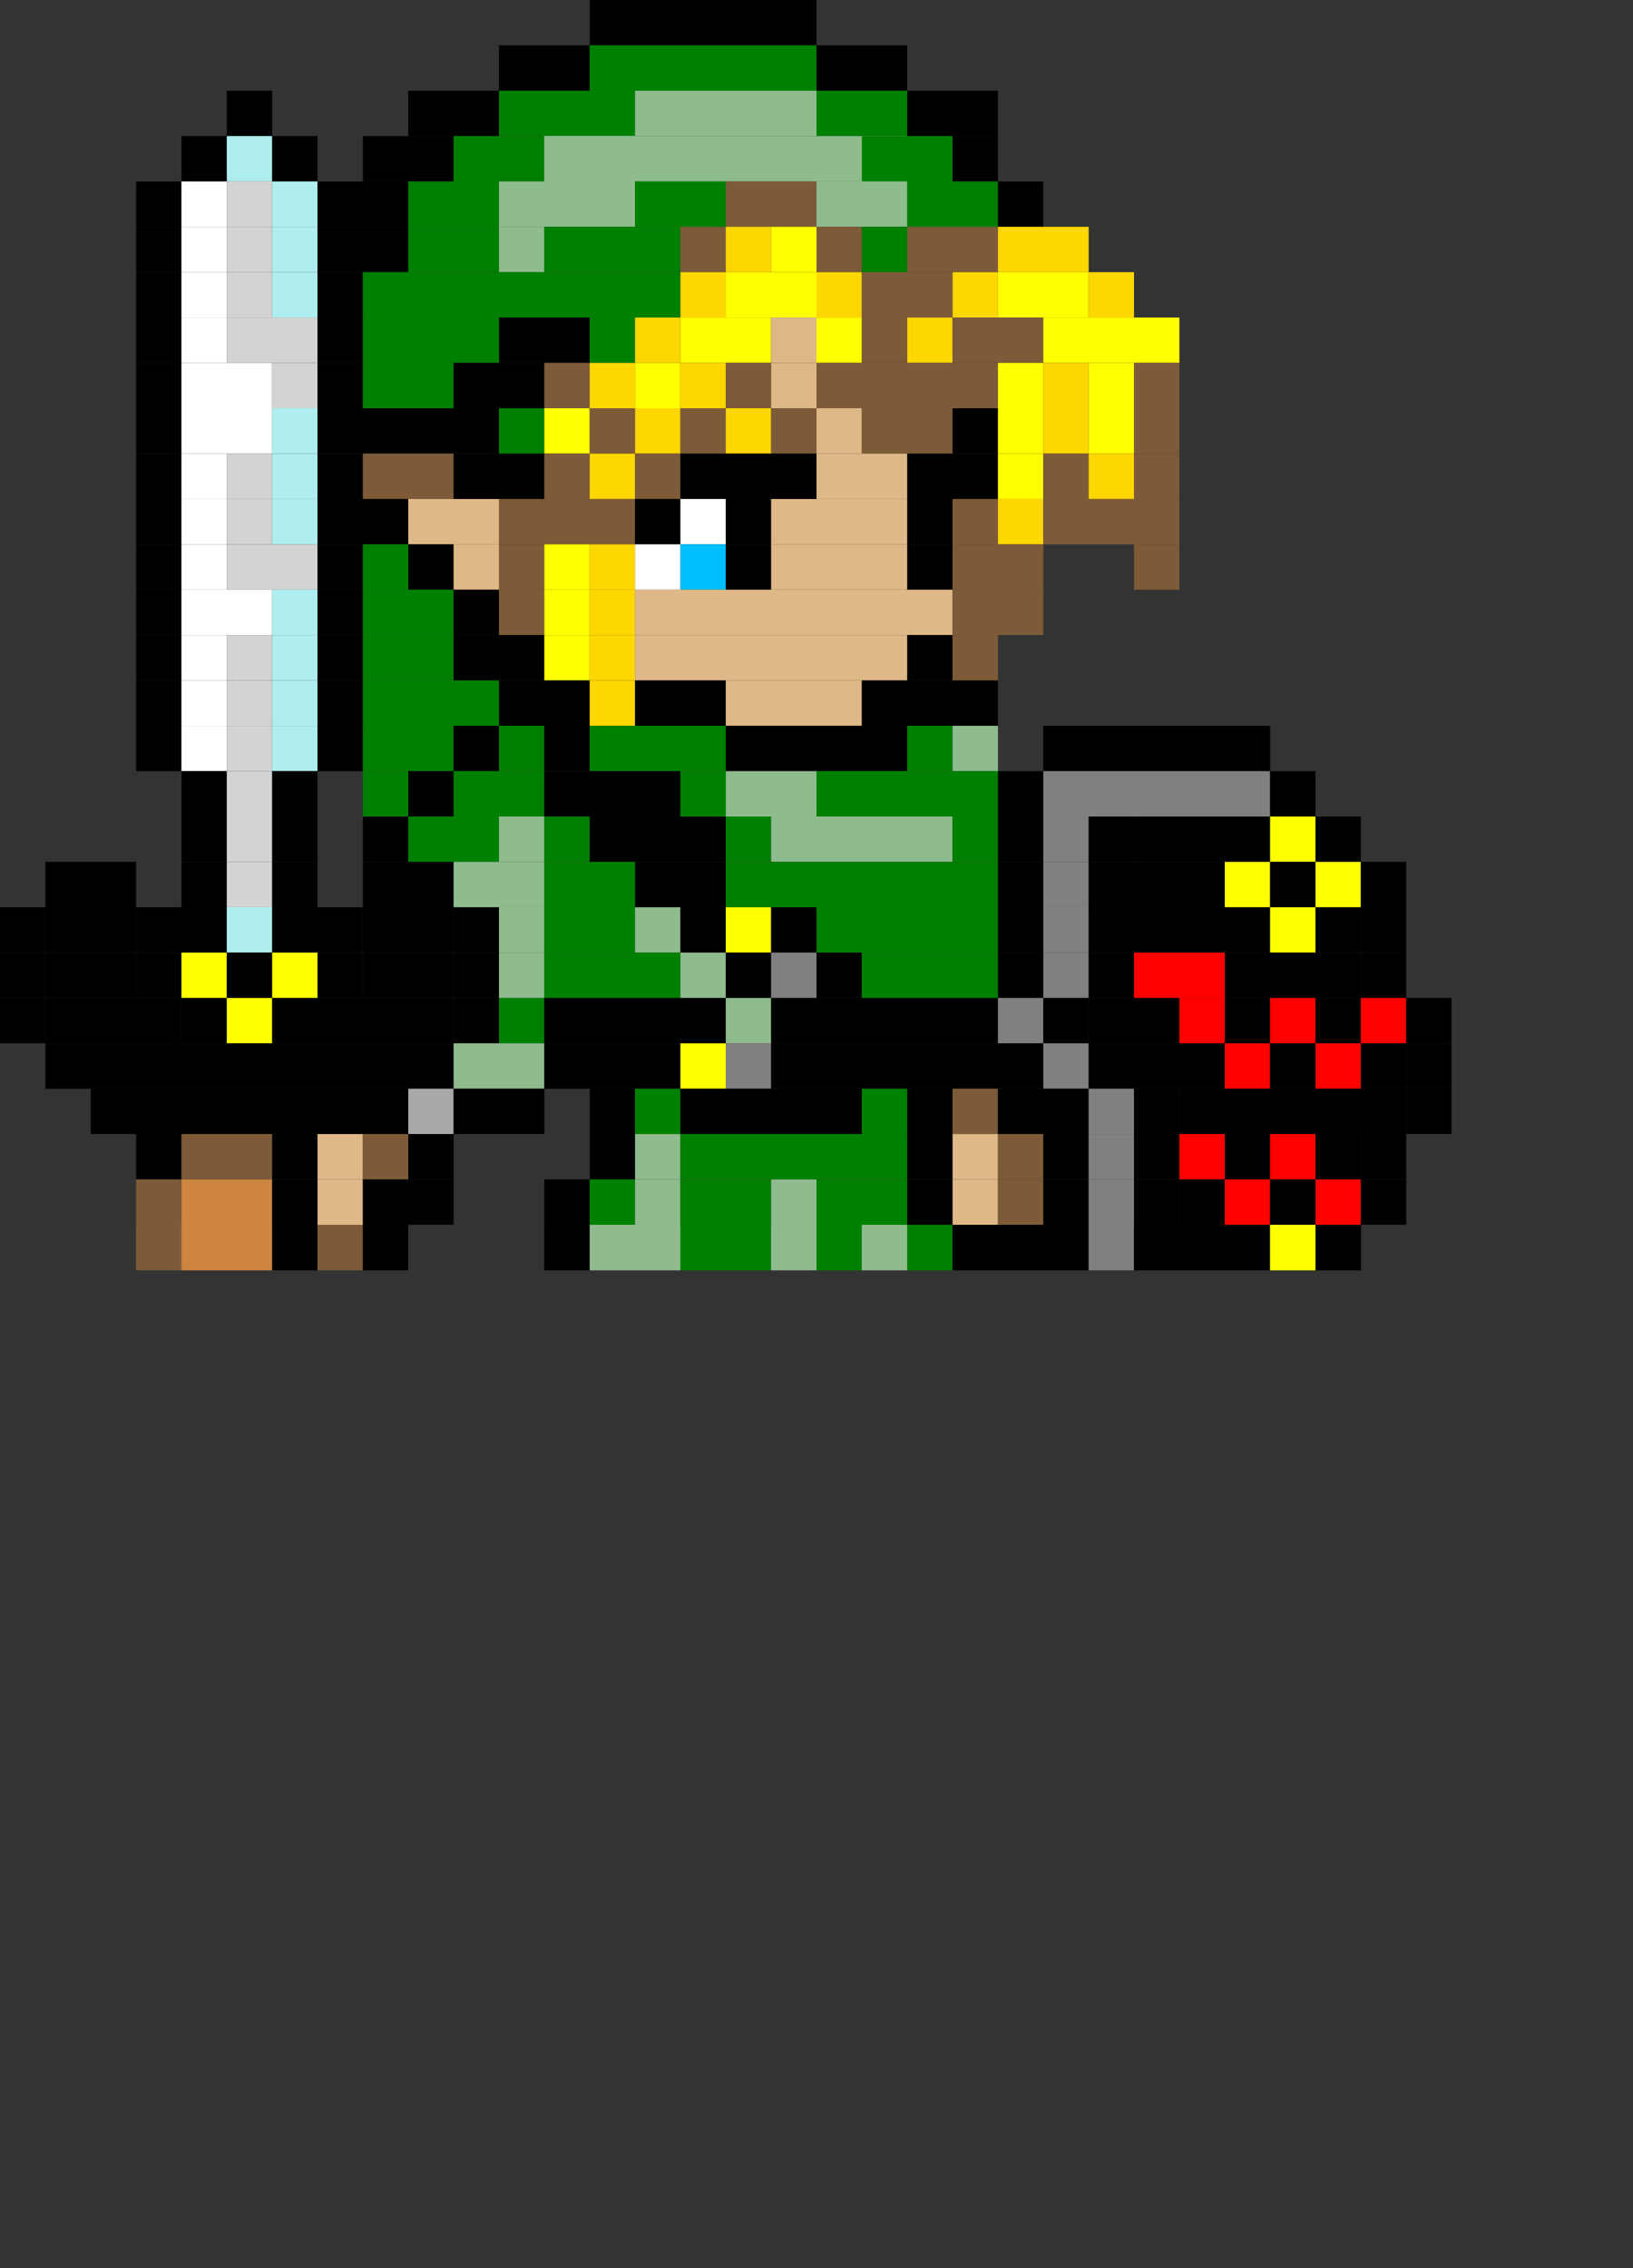 <svg width="360" height="500"
    xmlns="http://www.w3.org/2000/svg">
    <rect width="100%" height="100%" fill="#333333" stroke="none"/>
    <!--row 1-->
    <rect width="50" height="10" fill="black" x="130" y="0" />
    <!--row 2-->
    <rect width="20" height="10" fill="black" x="110" y="10" />
    <rect width="50" height="10" fill="green" x="130" y="10" />
    <rect width="20" height="10" fill="black" x="180" y="10" />
    <!--row 3-->
    <rect width="10" height="10" fill="black" x="50" y="20" />
    <rect width="20" height="10" fill="black" x="90" y="20" />
    <rect width="30" height="10" fill="green" x="110" y="20" />
    <rect width="40" height="10" fill="darkseagreen" x="140" y="20" />
    <rect width="20" height="10" fill="green" x="180" y="20" />
    <rect width="20" height="10" fill="black" x="200" y="20" />
    <!--row 4-->
    <rect width="10" height="10" fill="black" x="40" y="30" />
    <rect width="10" height="10" fill="paleturquoise" x="50" y="30" />
    <rect width="10" height="10" fill="black" x="60" y="30" />
    <rect width="20" height="10" fill="black" x="80" y="30" />
    <rect width="20" height="10" fill="green" x="100" y="30" />
    <rect width="80" height="10" fill="darkseagreen" x="120" y="30" />
    <rect width="20" height="10" fill="green" x="190" y="30" />
    <rect width="20" height="10" fill="darkseagreen" x="120" y="30" />
    <rect width="10" height="10" fill="black" x="210" y="30" />
    <!--row 5-->
    <rect width="10" height="10" fill="black" x="30" y="40" />
    <rect width="10" height="10" fill="white" x="40" y="40" />
    <rect width="10" height="10" fill="lightgrey" x="50" y="40" />
    <rect width="10" height="10" fill="paleturquoise" x="60" y="40" />
    <rect width="20" height="10" fill="black" x="70" y="40" />
    <rect width="20" height="10" fill="green" x="90" y="40" />
    <rect width="30" height="10" fill="darkseagreen" x="110" y="40" />
    <rect width="20" height="10" fill="green" x="140" y="40" />
    <rect width="20" height="10" fill="#7d5b38" x="160" y="40" class="brown" />
    <rect width="20" height="10" fill="darkseagreen" x="180" y="40" />
    <rect width="20" height="10" fill="green" x="200" y="40" />
    <rect width="10" height="10" fill="black" x="220" y="40" />
    <!--row 6-->
    <rect width="10" height="10" fill="black" x="30" y="50" />
    <rect width="10" height="10" fill="white" x="40" y="50" />
    <rect width="10" height="10" fill="lightgrey" x="50" y="50" />
    <rect width="10" height="10" fill="paleturquoise" x="60" y="50" />
    <rect width="20" height="10" fill="black" x="70" y="50" />
    <rect width="20" height="10" fill="green" x="90" y="50" />
    <rect width="10" height="10" fill="darkseagreen" x="110" y="50" />
    <rect width="30" height="10" fill="green" x="120" y="50" />
    <rect width="10" height="10" fill="#7d5b38" x="150" y="50" class="brown" />
    <rect width="10" height="10" fill="gold" x="160" y="50" />
    <rect width="10" height="10" fill="yellow" x="170" y="50" />
    <rect width="10" height="10" fill="#7d5b38" x="180" y="50" class="brown" />
    <rect width="10" height="10" fill="green" x="190" y="50" />
    <rect width="20" height="10" fill="#7d5b38" x="200" y="50" class="brown" />
    <rect width="20" height="10" fill="gold" x="220" y="50" />
    <!--row 7-->
    <rect width="10" height="10" fill="black" x="30" y="60" />
    <rect width="10" height="10" fill="white" x="40" y="60" />
    <rect width="10" height="10" fill="lightgrey" x="50" y="60" />
    <rect width="10" height="10" fill="paleturquoise" x="60" y="60" />
    <rect width="10" height="10" fill="black" x="70" y="60" />
    <rect width="70" height="10" fill="green" x="80" y="60" />
    <rect width="10" height="10" fill="gold" x="150" y="60" />
    <rect width="20" height="10" fill="yellow" x="160" y="60" />
    <rect width="10" height="10" fill="gold" x="180" y="60" />
    <rect width="20" height="10" fill="#7d5b38" x="190" y="60" class="brown" />
    <rect width="10" height="10" fill="gold" x="210" y="60" />
    <rect width="20" height="10" fill="yellow" x="220" y="60" />
    <rect width="10" height="10" fill="gold" x="240" y="60" />
    <!--row 8-->
    <rect width="10" height="10" x="30" y="70" fill="black" />
    <rect width="10" height="10" fill="white" x="40" y="70" />
    <rect width="20" height="10" fill="lightgrey" x="50" y="70" />
    <rect width="10" height="10" fill="black" x="70" y="70" />
    <rect width="30" height="10" fill="green" x="80" y="70" />
    <rect width="20" height="10" fill="black" x="110" y="70" />
    <rect width="10" height="10" fill="green" x="130" y="70" />
    <rect width="10" height="10" fill="gold" x="140" y="70" />
    <rect width="20" height="10" fill="yellow" x="150" y="70" />
    <rect width="10" height="10" fill="burlywood" x="170" y="70" />
    <rect width="10" height="10" fill="yellow" x="180" y="70" />
    <rect width="10" height="10" fill="#7d5b38" x="190" y="70" class="brown" />
    <rect width="10" height="10" fill="gold" x="200" y="70" />
    <rect width="20" height="10" fill="#7d5b38" x="210" y="70" class="brown" />
    <rect width="30" height="10" fill="yellow" x="230" y="70" />
    <!--row 9-->
    <rect width="10" height="10" x="30" y="80" fill="black"/>
    <rect width="20" height="10" x="40" y="80" fill="white"/>
    <rect width="10" height="10" x="60" y="80" fill="lightgrey"/>
    <rect width="10" height="10" x="70" y="80" fill="black"/>
    <rect width="20" height="10" x="80" y="80" fill="green"/>
    <rect width="20" height="10" x="100" y="80" fill="black"/>
    <rect width="10" height="10" x="120" y="80" fill="#7d5b38" class="brown" />
    <rect width="10" height="10" x="130" y="80" fill="gold"/>
    <rect width="10" height="10" x="140" y="80" fill="yellow"/>
    <rect width="10" height="10" x="150" y="80" fill="gold"/>
    <rect width="10" height="10" x="160" y="80" fill="#7d5b38" class="brown" />
    <rect width="10" height="10" x="170" y="80" fill="burlywood"/>
    <rect width="40" height="10" x="180" y="80" fill="#7d5b38" class="brown" />
    <rect width="10" height="10" x="220" y="80" fill="yellow"/>
    <rect width="10" height="10" x="230" y="80" fill="gold"/>
    <rect width="10" height="10" x="240" y="80" fill="yellow"/>
    <rect width="10" height="10" x="250" y="80" fill="#7d5b38" class="brown" />
    <!--row 10-->
    <rect width="10" height="10" x="30" y="90" fill="black"/>
    <rect width="20" height="10" x="40" y="90" fill="white"/>
    <rect width="10" height="10" x="60" y="90" fill="paleturquoise"/>
    <rect width="40" height="10" x="70" y="90" fill="black"/>
    <rect width="10" height="10" x="110" y="90" fill="green"/>
    <rect width="10" height="10" x="120" y="90" fill="yellow"/>
    <rect width="10" height="10" x="130" y="90" fill="#7d5b38" class="brown" />
    <rect width="10" height="10" x="140" y="90" fill="gold"/>
    <rect width="10" height="10" x="150" y="90" fill="#7d5b38" class="brown" />
    <rect width="10" height="10" x="160" y="90" fill="gold"/>
    <rect width="10" height="10" x="170" y="90" fill="#7d5b38" class="brown" />
    <rect width="10" height="10" x="180" y="90" fill="burlywood"/>
    <rect width="20" height="10" x="190" y="90" fill="#7d5b38" class="brown" />
    <rect width="10" height="10" x="210" y="90" fill="black"/>
    <rect width="10" height="10" x="220" y="90" fill="yellow"/>
    <rect width="10" height="10" x="230" y="90" fill="gold"/>
    <rect width="10" height="10" x="240" y="90" fill="yellow"/>
    <rect width="10" height="10" x="250" y="90" fill="#7d5b38" class="brown" />
    <!--row 11-->
    <rect width="10" height="10" x="30" y="100" fill="black"/>
    <rect width="10" height="10" x="40" y="100" fill="white"/>
    <rect width="10" height="10" x="50" y="100" fill="lightgrey"/>
    <rect width="10" height="10" x="60" y="100" fill="paleturquoise"/>
    <rect width="10" height="10" x="70" y="100" fill="black"/>
    <rect width="20" height="10" x="80" y="100" fill="#7d5b38" class="brown" />
    <rect width="20" height="10" x="100" y="100" fill="black"/>
    <rect width="10" height="10" x="120" y="100" fill="#7d5b38" class="brown" />
    <rect width="10" height="10" x="130" y="100" fill="gold"/>
    <rect width="10" height="10" x="140" y="100" fill="#7d5b38" class="brown" />
    <rect width="30" height="10" x="150" y="100" fill="black"/>
    <rect width="20" height="10" x="180" y="100" fill="burlywood"/>
    <rect width="20" height="10" x="200" y="100" fill="black"/>
    <rect width="10" height="10" x="220" y="100" fill="yellow" />
    <rect width="10" height="10" x="230" y="100" fill="#7d5b38" class="brown"/>
    <rect width="10" height="10" x="240" y="100" fill="gold"/>
    <rect width="10" height="10" x="250" y="100" fill="#7d5b38" class="brown" />
    <!--row 12-->
    <rect width="10" height="10" x="30" y="110" fill="black"/>
    <rect width="10" height="10" x="40" y="110" fill="white"/>
    <rect width="10" height="10" x="50" y="110" fill="lightgrey"/>
    <rect width="10" height="10" x="60" y="110" fill="paleturquoise"/>
    <rect width="20" height="10" x="70" y="110" fill="black"/>
    <rect width="20" height="10" x="90" y="110" fill='burlywood' />
    <rect width="30" height="10" x="110" y="110" fill="#7d5b38" class="brown" />
    <rect width="10" height="10" x="140" y="110" fill="black" />
    <rect width="10" height="10" x="150" y="110" fill="white"/>
    <rect width="10" height="10" x="160" y="110" fill="black" />
    <rect width="30" height="10" x="170" y="110" fill="burlywood"/>
    <rect width="10" height="10" x="200" y="110" fill="black"/>
    <rect width="10" height="10" x="210" y="110" fill="#7d5b38" class="brown"/>
    <rect width="10" height="10" x="220" y="110" fill="gold" />
    <rect width="30" height="10" x="230" y="110" fill="#7d5b38" class="brown"/>
    <!--row 13-->
    <rect width="10" height="10" x="30" y="120" fill="black"/>
    <rect width="10" height="10" x="40" y="120" fill="white"/>
    <rect width="20" height="10" x="50" y="120" fill="lightgrey"/>
    <rect width="10" height="10" x="70" y="120" fill="black"/>
    <rect width="10" height="10" x="80" y="120" fill="green"/>
    <rect width="10" height="10" x="90" y="120" fill="black"/>
    <rect width="10" height="10" x="100" y="120" fill='burlywood' />
    <rect width="10" height="10" x="110" y="120" fill="#7d5b38" class="brown" />
    <rect width="10" height="10" x="120" y="120" fill="yellow" />
    <rect width="10" height="10" x="130" y="120" fill="gold" />
    <rect width="10" height="10" x="140" y="120" fill="white"/>
    <rect width="10" height="10" x="150" y="120" fill="deepskyblue" />
    <rect width="10" height="10" x="160" y="120" fill="black"/>
    <rect width="30" height="10" x="170" y="120" fill="burlywood"/>
    <rect width="10" height="10" x="200" y="120" fill="black"/>
    <rect width="20" height="10" x="210" y="120" fill="#7d5b38" class="brown"/>
    <rect width="10" height="10" x="250" y="120" fill="#7d5b38" class="brown"/>
    <!--row 14-->
    <rect width="10" height="10" x="30" y="130" fill="black"/>
    <rect width="20" height="10" x="40" y="130" fill="white"/>
    <rect width="10" height="10" x="60" y="130" fill="paleturquoise"/>
    <rect width="10" height="10" x="70" y="130" fill="black"/>
    <rect width="20" height="10" x="80" y="130" fill="green"/>
    <rect width="10" height="10" x="100" y="130" fill="black"/>
    <rect width="10" height="10" x="110" y="130" fill="#7d5b38" class="brown" />
    <rect width="10" height="10" x="120" y="130" fill="yellow" />
    <rect width="10" height="10" x="130" y="130" fill="gold" />
    <rect width="70" height="10" x="140" y="130" fill="burlywood"/>
    <rect width="20" height="10" x="210" y="130" fill="#7d5b38" class="brown"/>
    <!--row 15-->
    <rect width="10" height="10" x="30" y="140" fill="black"/>
    <rect width="10" height="10" x="40" y="140" fill="white"/>
    <rect width="10" height="10" x="50" y="140" fill="lightgrey"/>
    <rect width="10" height="10" x="60" y="140" fill="paleturquoise"/>
    <rect width="10" height="10" x="70" y="140" fill="black"/>
    <rect width="20" height="10" x="80" y="140" fill="green"/>
    <rect width="20" height="10" x="100" y="140" fill="black"/>
    <rect width="10" height="10" x="120" y="140" fill="yellow" />
    <rect width="10" height="10" x="130" y="140" fill="gold" />
    <rect width="60" height="10" x="140" y="140" fill="burlywood" />
    <rect width="10" height="10" x="200" y="140" fill="black" />
    <rect width="10" height="10" x="210" y="140" fill="#7d5b38" class="brown"/>
    <!--row 16-->
    <rect width="10" height="10" x="30" y="150" fill="black"/>
    <rect width="10" height="10" x="40" y="150" fill="white"/>
    <rect width="10" height="10" x="50" y="150" fill="lightgrey"/>
    <rect width="10" height="10" x="60" y="150" fill="paleturquoise"/>
    <rect width="10" height="10" x="70" y="150" fill="black"/>
    <rect width="30" height="10" x="80" y="150" fill="green"/>
    <rect width="20" height="10" x="110" y="150" fill="black"/>
    <rect width="10" height="10" x="130" y="150" fill="gold" />
    <rect width="20" height="10" x="140" y="150" fill="black" />
    <rect width="30" height="10" x="160" y="150" fill="burlywood" />
    <rect width="30" height="10" x="190" y="150" fill="black" />
    <!--row 17-->
    <rect width="10" height="10" x="30" y="160" fill="black"/>
    <rect width="10" height="10" x="40" y="160" fill="white"/>
    <rect width="10" height="10" x="50" y="160" fill="lightgrey"/>
    <rect width="10" height="10" x="60" y="160" fill="paleturquoise"/>
    <rect width="10" height="10" x="70" y="160" fill="black"/>
    <rect width="20" height="10" x="80" y="160" fill="green"/>
    <rect width="10" height="10" x="100" y="160" fill="black"/>
    <rect width="10" height="10" x="110" y="160" fill="green" />
    <rect width="10" height="10" x="120" y="160" fill="black" />
    <rect width="30" height="10" x="130" y="160" fill="green" />
    <rect width="40" height="10" x="160" y="160" fill="black" />
    <rect width="10" height="10" x="200" y="160" fill="green" />
    <rect width="10" height="10" x="210" y="160" fill="darkseagreen" />
    <rect width="50" height="10" x="230" y="160" fill="black" />
    <!--row 18-->
    <rect width="10" height="10" x="40" y="170" fill="black"/>
    <rect width="10" height="10" x="50" y="170" fill="lightgrey"/>
    <rect width="10" height="10" x="60" y="170" fill="black"/>
    <rect width="10" height="10" x="80" y="170" fill="green"/>
    <rect width="10" height="10" x="90" y="170" fill="black"/>
    <rect width="20" height="10" x="100" y="170" fill="green" />
    <rect width="30" height="10" x="120" y="170" fill="black" />
    <rect width="10" height="10" x="150" y="170" fill="green" />
    <rect width="20" height="10" x="160" y="170" fill="darkseagreen" />
    <rect width="40" height="10" x="180" y="170" fill="green" />
    <rect width="10" height="10" x="220" y="170" fill="black" />
    <rect width="50" height="10" x="230" y="170" fill="grey" />
    <rect width="10" height="10" x="280" y="170" fill="black" />
    <!--row 19-->
    <rect width="10" height="10" x="40" y="180" fill="black"/>
    <rect width="10" height="10" x="50" y="180" fill="lightgrey"/>
    <rect width="10" height="10" x="60" y="180" fill="black"/>
    <rect width="10" height="10" x="80" y="180" fill="black"/>
    <rect width="20" height="10" x="90" y="180" fill="green"/>
    <rect width="10" height="10" x="110" y="180" fill="darkseagreen" />
    <rect width="10" height="10" x="120" y="180" fill="green" />
    <rect width="30" height="10" x="130" y="180" fill="black" />
    <rect width="10" height="10" x="160" y="180" fill="green" />
    <rect width="40" height="10" x="170" y="180" fill="darkseagreen" />
    <rect width="10" height="10" x="210" y="180" fill="green" />
    <rect width="10" height="10" x="220" y="180" fill="black" />
    <rect width="10" height="10" x="230" y="180" fill="grey" />
    <rect width="10" height="10" x="240" y="180" fill="black" />
    <rect width="30" height="10" x="250" y="180" fill="rebeccapurple" />
    <rect width="10" height="10" x="280" y="180" fill="yellow" />
    <rect width="10" height="10" x="290" y="180" fill="black" />
    <!--row 20-->
    <rect width="20" height="10" x="10" y="190" fill="black"/>
    <rect width="10" height="10" x="40" y="190" fill="black"/>
    <rect width="10" height="10" x="50" y="190" fill="lightgrey"/>
    <rect width="10" height="10" x="60" y="190" fill="black"/>
    <rect width="20" height="10" x="80" y="190" fill="black"/>
    <rect width="20" height="10" x="100" y="190" fill="darkseagreen"/>
    <rect width="20" height="10" x="120" y="190" fill="green" />
    <rect width="20" height="10" x="140" y="190" fill="black" />
    <rect width="60" height="10" x="160" y="190" fill="green" />
    <rect width="10" height="10" x="220" y="190" fill="black" />
    <rect width="10" height="10" x="230" y="190" fill="grey" />
    <rect width="10" height="10" x="240" y="190" fill="black" />
    <rect width="20" height="10" x="250" y="190" fill="rebeccapurple" />
    <rect width="10" height="10" x="270" y="190" fill="yellow" />
    <rect width="10" height="10" x="280" y="190" fill="rebeccapurple" />
    <rect width="10" height="10" x="290" y="190" fill="yellow" />
    <rect width="10" height="10" x="300" y="190" fill="black" />
    <!--row 21-->
    <rect width="10" height="10" x="0" y="200" fill="black"/>
    <rect width="20" height="10" x="10" y="200" fill="rebeccapurple"/>
    <rect width="20" height="10" x="30" y="200" fill="black"/>
    <rect width="10" height="10" x="50" y="200" fill="paleturquoise"/>
    <rect width="20" height="10" x="60" y="200" fill="black"/>
    <rect width="20" height="10" x="80" y="200" fill="rebeccapurple"/>
    <rect width="10" height="10" x="100" y="200" fill="black" />
    <rect width="10" height="10" x="110" y="200" fill="darkseagreen" />
    <rect width="20" height="10" x="120" y="200" fill="green" />
    <rect width="10" height="10" x="140" y="200" fill="darkseagreen" />
    <rect width="10" height="10" x="150" y="200" fill="black" />
    <rect width="10" height="10" x="160" y="200" fill="yellow" />
    <rect width="10" height="10" x="170" y="200" fill="black" />
    <rect width="40" height="10" x="180" y="200" fill="green" />
    <rect width="10" height="10" x="220" y="200" fill="black" />
    <rect width="10" height="10" x="230" y="200" fill="grey" />
    <rect width="10" height="10" x="240" y="200" fill="black" />
    <rect width="30" height="10" x="250" y="200" fill="rebeccapurple" />
    <rect width="10" height="10" x="280" y="200" fill="yellow" />
    <rect width="10" height="10" x="290" y="200" fill="rebeccapurple" />
    <rect width="10" height="10" x="300" y="200" fill="black" />
    <!--row 22-->
    <rect width="10" height="10" x="0" y="210" fill="black"/>
    <rect width="20" height="10" x="10" y="210" fill="rebeccapurple"/>
    <rect width="10" height="10" x="30" y="210" fill="black"/>
    <rect width="10" height="10" x="40" y="210" fill="yellow"/>
    <rect width="10" height="10" x="50" y="210" fill="black"/>
    <rect width="10" height="10" x="60" y="210" fill="yellow"/>
    <rect width="10" height="10" x="70" y="210" fill="black"/>
    <rect width="20" height="10" x="80" y="210" fill="rebeccapurple"/>
    <rect width="10" height="10" x="100" y="210" fill="black" />
    <rect width="10" height="10" x="110" y="210" fill="darkseagreen" />
    <rect width="30" height="10" x="120" y="210" fill="green" />
    <rect width="10" height="10" x="150" y="210" fill="darkseagreen" />
    <rect width="10" height="10" x="160" y="210" fill="black" />
    <rect width="10" height="10" x="170" y="210" fill="grey" />
    <rect width="10" height="10" x="180" y="210" fill="black" />
    <rect width="30" height="10" x="190" y="210" fill="green" />
    <rect width="10" height="10" x="220" y="210" fill="black" />
    <rect width="10" height="10" x="230" y="210" fill="grey" />
    <rect width="10" height="10" x="240" y="210" fill="black" />
    <rect width="20" height="10" x="250" y="210" fill="red" />
    <rect width="30" height="10" x="270" y="210" fill="rebeccapurple" />
    <rect width="10" height="10" x="300" y="210" fill="black" />
    <!--row 23-->
    <rect width="10" height="10" x="0" y="220" fill="black"/>
    <rect width="30" height="10" x="10" y="220" fill="rebeccapurple"/>
    <rect width="10" height="10" x="40" y="220" fill="black"/>
    <rect width="10" height="10" x="50" y="220" fill="yellow"/>
    <rect width="10" height="10" x="60" y="220" fill="black"/>
    <rect width="30" height="10" x="70" y="220" fill="rebeccapurple"/>
    <rect width="10" height="10" x="100" y="220" fill="black"/>
    <rect width="10" height="10" x="110" y="220" fill="green" />
    <rect width="40" height="10" x="120" y="220" fill="black"/>
    <rect width="10" height="10" x="160" y="220" fill="darkseagreen" />
    <rect width="50" height="10" x="170" y="220" fill="black" />
    <rect width="10" height="10" x="220" y="220" fill="grey" />
    <rect width="10" height="10" x="230" y="220" fill="black" />
    <rect width="20" height="10" x="240" y="220" fill="rebeccapurple" />
    <rect width="10" height="10" x="260" y="220" fill="red" />
    <rect width="10" height="10" x="270" y="220" fill="rebeccapurple" />
    <rect width="10" height="10" x="280" y="220" fill="red" />
    <rect width="10" height="10" x="290" y="220" fill="rebeccapurple" />
    <rect width="10" height="10" x="300" y="220" fill="red" />
    <rect width="10" height="10" x="310" y="220" fill="black" />
    <!--row 24-->
    <rect width="10" height="10" x="10" y="230" fill="black"/>
    <rect width="70" height="10" x="20" y="230" fill="rebeccapurple"/>
    <rect width="10" height="10" x="90" y="230" fill="black"/>
    <rect width="20" height="10" x="100" y="230" fill="darkseagreen"/>
    <rect width="30" height="10" x="120" y="230" fill="black"/>
    <rect width="10" height="10" x="150" y="230" fill="yellow"/>
    <rect width="10" height="10" x="160" y="230" fill="grey"/>
    <rect width="60" height="10" x="170" y="230" fill="black" />
    <rect width="10" height="10" x="230" y="230" fill="grey" />
    <rect width="10" height="10" x="240" y="230" fill="black" />
    <rect width="20" height="10" x="250" y="230" fill="rebeccapurple" />
    <rect width="10" height="10" x="270" y="230" fill="red" />
    <rect width="10" height="10" x="280" y="230" fill="rebeccapurple" />
    <rect width="10" height="10" x="290" y="230" fill="red" />
    <rect width="10" height="10" x="300" y="230" fill="rebeccapurple" />
    <rect width="10" height="10" x="310" y="230" fill="black" />
    <!--row 25-->
    <rect width="70" height="10" x="20" y="240" fill="black"/>
    <rect width="10" height="10" x="90" y="240" fill="darkgrey"/>
    <rect width="20" height="10" x="100" y="240" fill="black"/>
    <rect width="10" height="10" x="130" y="240" fill="black"/>
    <rect width="10" height="10" x="140" y="240" fill="green"/>
    <rect width="40" height="10" x="150" y="240" fill="black"/>
    <rect width="10" height="10" x="190" y="240" fill="green"/>
    <rect width="10" height="10" x="200" y="240" fill="black" />
    <rect width="10" height="10" x="210" y="240" fill="#7d5b38" class="brown"/>
    <rect width="20" height="10" x="220" y="240" fill="black" />
    <rect width="10" height="10" x="240" y="240" fill="grey" />
    <rect width="10" height="10" x="250" y="240" fill="black" />
    <rect width="50" height="10" x="260" y="240" fill="rebeccapurple" />
    <rect width="10" height="10" x="310" y="240" fill="black" />
    <!--row 26-->
    <rect width="10" height="10" x="30" y="250" fill="black"/>
    <rect width="20" height="10" x="40" y="250" fill="#7d5b38" class="brown"/>
    <rect width="10" height="10" x="60" y="250" fill="black"/>
    <rect width="10" height="10" x="70" y="250" fill="burlywood"/>
    <rect width="10" height="10" x="80" y="250" fill="#7d5b38" class="brown"/>
    <rect width="10" height="10" x="90" y="250" fill="black"/>
    <rect width="10" height="10" x="130" y="250" fill="black"/>
    <rect width="10" height="10" x="140" y="250" fill="darkseagreen" />
    <rect width="50" height="10" x="150" y="250" fill="green" />
    <rect width="10" height="10" x="200" y="250" fill="black" />
    <rect width="10" height="10" x="210" y="250" fill="burlywood" />
    <rect width="10" height="10" x="220" y="250" fill="#7d5b38" class="brown"/>
    <rect width="10" height="10" x="230" y="250" fill="black" />
    <rect width="10" height="10" x="240" y="250" fill="grey" />
    <rect width="10" height="10" x="250" y="250" fill="black" />
    <rect width="10" height="10" x="260" y="250" fill="red" />
    <rect width="10" height="10" x="270" y="250" fill="rebeccapurple" />
    <rect width="10" height="10" x="280" y="250" fill="red" />
    <rect width="10" height="10" x="290" y="250" fill="rebeccapurple" />
    <rect width="10" height="10" x="300" y="250" fill="black" />
    <!--row 27-->
    <rect width="10" height="10" x="30" y="260" fill="#7d5b38" class="brown"/>
    <rect width="20" height="10" x="40" y="260" fill="peru"/>
    <rect width="10" height="10" x="60" y="260" fill="black"/>
    <rect width="10" height="10" x="70" y="260" fill="burlywood"/>
    <rect width="20" height="10" x="80" y="260" fill="black" />
    <rect width="10" height="10" x="120" y="260" fill="black"/>
    <rect width="10" height="10" x="130" y="260" fill="green"/>
    <rect width="10" height="10" x="140" y="260" fill="darkseagreen" />
    <rect width="20" height="10" x="150" y="260" fill="green" />
    <rect width="10" height="10" x="170" y="260" fill="darkseagreen" />
    <rect width="20" height="10" x="180" y="260" fill="green" />
    <rect width="10" height="10" x="200" y="260" fill="black" />
    <rect width="10" height="10" x="210" y="260" fill="burlywood" />
    <rect width="10" height="10" x="220" y="260" fill="#7d5b38" class="brown"/>
    <rect width="10" height="10" x="230" y="260" fill="black" />
    <rect width="10" height="10" x="240" y="260" fill="grey" />
    <rect width="10" height="10" x="250" y="260" fill="black" />
    <rect width="10" height="10" x="260" y="260" fill="rebeccapurple" />
    <rect width="10" height="10" x="270" y="260" fill="red" />
    <rect width="10" height="10" x="280" y="260" fill="rebeccapurple" />
    <rect width="10" height="10" x="290" y="260" fill="red" />
    <rect width="10" height="10" x="300" y="260" fill="black" />
    <!--row 28-->
    <rect width="10" height="10" x="30" y="270" fill="#7d5b38" class="brown"/>
    <rect width="20" height="10" x="40" y="270" fill="peru"/>
    <rect width="10" height="10" x="60" y="270" fill="black"/>
    <rect width="10" height="10" x="70" y="270" fill="#7d5b38" class="brown"/>
    <rect width="10" height="10" x="80" y="270" fill="black" />
    <rect width="10" height="10" x="120" y="270" fill="black"/>
    <rect width="20" height="10" x="130" y="270" fill="darkseagreen" />
    <rect width="20" height="10" x="150" y="270" fill="green" />
    <rect width="10" height="10" x="170" y="270" fill="darkseagreen" />
    <rect width="10" height="10" x="180" y="270" fill="green" />
    <rect width="10" height="10" x="190" y="270" fill="darkseagreen" />
    <rect width="10" height="10" x="200" y="270" fill="green" />
    <rect width="30" height="10" x="210" y="270" fill="black" />
    <rect width="10" height="10" x="240" y="270" fill="grey"/>
    <rect width="10" height="10" x="250" y="270" fill="black" />
    <rect width="20" height="10" x="260" y="270" fill="rebeccapurple" />
    <rect width="10" height="10" x="280" y="270" fill="yellow" />
    <rect width="10" height="10" x="290" y="270" fill="black" />
    <!--row 29-->
    <rect width="10" height="10" x="30" y="270" fill="#7d5b38" class="brown"/>
    <rect width="20" height="10" x="40" y="270" fill="peru"/>
    <rect width="10" height="10" x="60" y="270" fill="black"/>
    <rect width="10" height="10" x="70" y="270" fill="#7d5b38" class="brown"/>
    <rect width="10" height="10" x="80" y="270" fill="black" />
    <rect width="10" height="10" x="120" y="270" fill="black"/>
    <rect width="20" height="10" x="130" y="270" fill="darkseagreen" />
    <rect width="20" height="10" x="150" y="270" fill="green" />
    <rect width="10" height="10" x="170" y="270" fill="darkseagreen" />
    <rect width="10" height="10" x="180" y="270" fill="green" />
    <rect width="10" height="10" x="190" y="270" fill="darkseagreen" />
    <rect width="10" height="10" x="200" y="270" fill="green" />
    <rect width="30" height="10" x="210" y="270" fill="black" />
    <rect width="10" height="10" x="240" y="270" fill="grey"/>
    <rect width="10" height="10" x="250" y="270" fill="black" />
    <rect width="20" height="10" x="260" y="270" fill="rebeccapurple" />
    <rect width="10" height="10" x="280" y="270" fill="yellow" />
    <rect width="10" height="10" x="290" y="270" fill="black" />



















</svg>